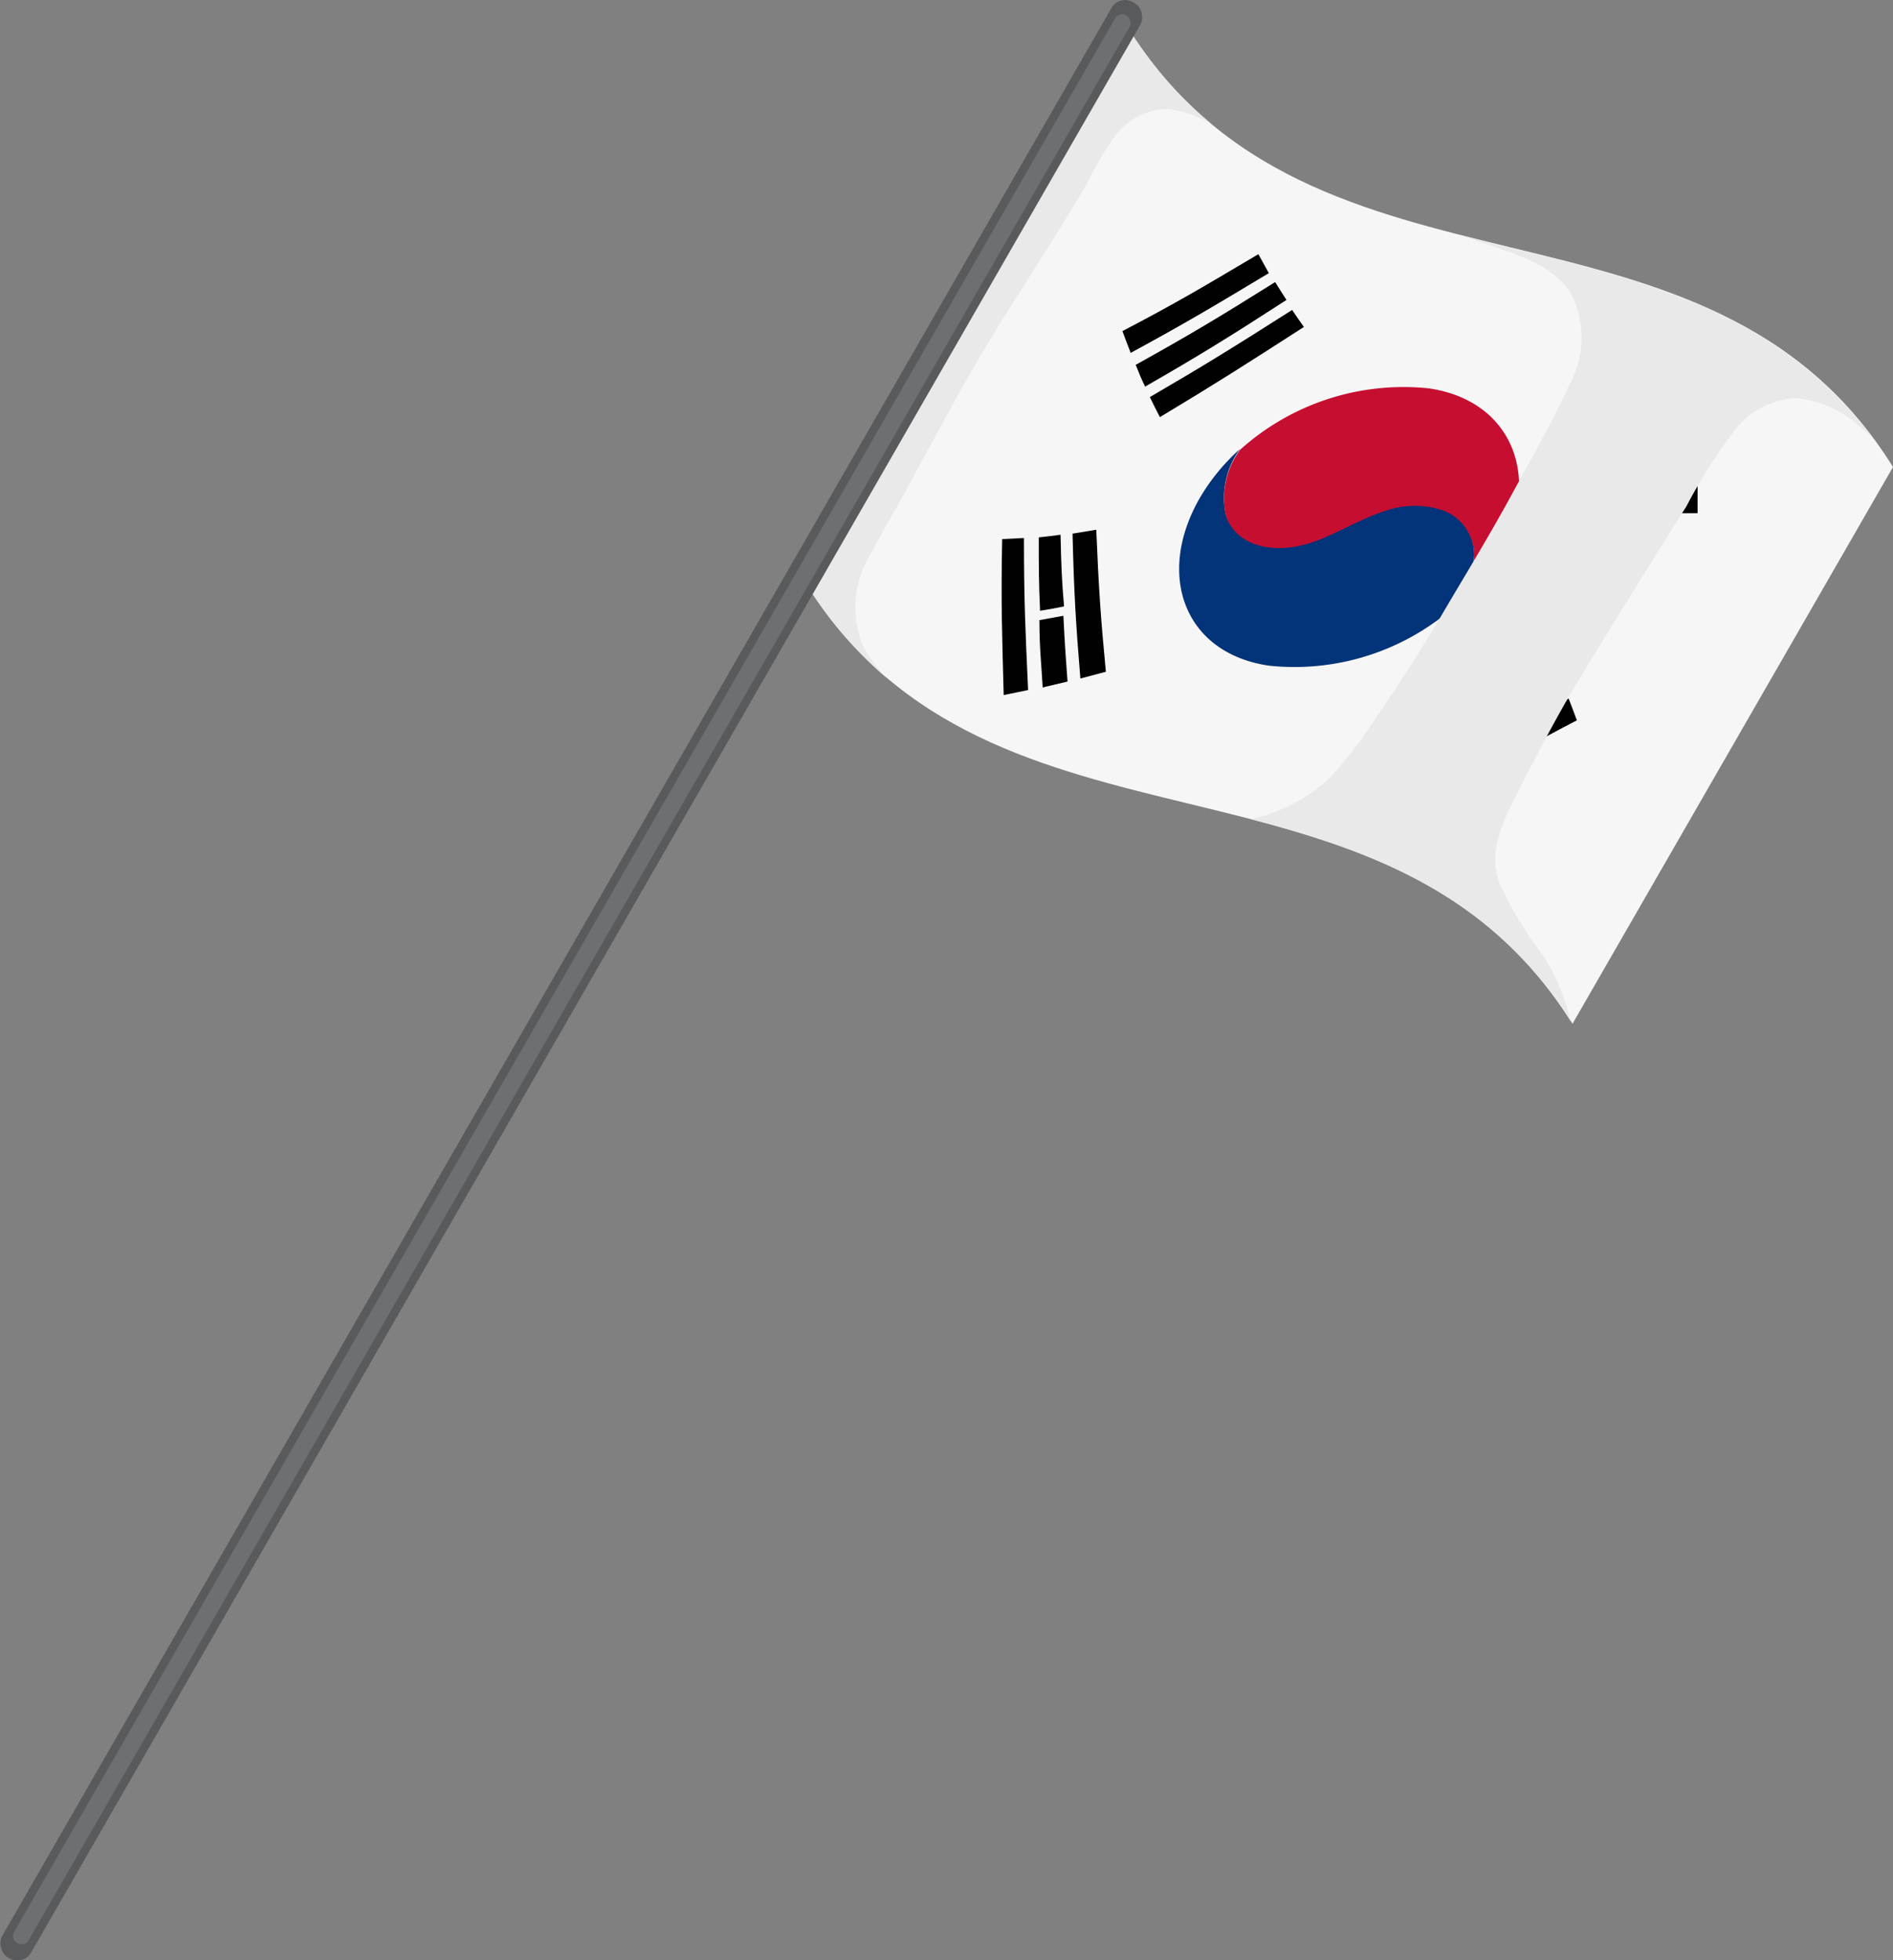 <?xml version="1.0" encoding="UTF-8"?>
<svg xmlns="http://www.w3.org/2000/svg" onmouseup="{ if(window.parent.document.onmouseup) window.parent.document.onmouseup(arguments[0]);}" viewBox="0 0 86.89 90"><rect x="0" y="0" width="86.89" height="90" fill="#808080" stroke="none"/><defs><style>.cls-1{isolation:isolate;}.cls-2{fill:#f6f6f6;}.cls-3{fill:#010101;}.cls-4{fill:#033378;}.cls-5{fill:#c60e31;}.cls-6{fill:#e9e9ea;mix-blend-mode:multiply;}.cls-7{fill:#585a5c;}.cls-8,.cls-9{fill:#6d7072;}.cls-9{mix-blend-mode:screen;}</style></defs><g class="cls-1"><g data-name="Layer 2" id="Layer_2"><g data-name="Layer 1" id="Layer_1-2"><path data-cppathid="10000" d="M72.18,47C63.65,33.29,45.57,40.53,37,26.8Q44.39,14,51.75,1.23C60.29,15,78.36,7.72,86.89,21.44Z" class="cls-2"/><path data-cppathid="10001" d="M52.56,17.75c-.18-.38-.26-.57-.43-1,2.48-1.38,3.77-2.15,6.4-3.8.2.33.31.49.52.82C56.38,15.5,55.08,16.3,52.56,17.75Z" class="cls-3"/><path data-cppathid="10002" d="M51.9,16.2c-.16-.41-.24-.62-.38-1,2.4-1.25,3.66-2,6.24-3.53l.48.87C55.63,14.11,54.35,14.87,51.9,16.2Z" class="cls-3"/><path data-cppathid="10003" d="M53.24,19.15c-.19-.36-.28-.55-.46-.92,2.54-1.48,3.86-2.3,6.53-4,.22.32.32.48.54.78C57.15,16.75,55.82,17.6,53.24,19.15Z" class="cls-3"/><path data-cppathid="10004" d="M75.28,23.72l1-.12c0-2.91-.06-4.28-.23-6.92L75,17C75.15,19.54,75.23,20.88,75.28,23.72Z" class="cls-3"/><path data-cppathid="10005" d="M73.45,20.35l1.13-.26c-.07-1.22-.11-1.82-.21-3l-1.16.31C73.31,18.57,73.36,19.15,73.45,20.35Z" class="cls-3"/><path data-cppathid="10006" d="M73.64,23.94l1.09-.18c0-1.33-.06-2-.13-3.25l-1.13.25C73.56,22,73.59,22.64,73.64,23.94Z" class="cls-3"/><path data-cppathid="10007" d="M76.88,19.7c.43-.07.64-.1,1.07-.15,0-1.31,0-1.95-.09-3.2l-1.11.22C76.81,17.79,76.84,18.42,76.88,19.7Z" class="cls-3"/><path data-cppathid="10008" d="M76.92,23.56l1,0c0-1.44,0-2.14,0-3.51-.42.05-.63.07-1.06.14C76.92,21.47,76.93,22.15,76.92,23.56Z" class="cls-3"/><path data-cppathid="10009" d="M67.14,31.32c.2.32.3.49.5.83-1.2.74-1.81,1.13-3,1.92-.21-.32-.32-.47-.54-.78C65.31,32.48,65.92,32.09,67.14,31.32Z" class="cls-3"/><path data-cppathid="10010" d="M70.65,29.15c.19.35.28.54.46.91-1.21.7-1.82,1.07-3.06,1.84-.2-.35-.3-.51-.5-.84C68.8,30.27,69.42,29.88,70.65,29.15Z" class="cls-3"/><path data-cppathid="10011" d="M67.91,32.58c.19.34.29.52.47.88-1.17.7-1.77,1.07-3,1.83-.21-.34-.31-.5-.52-.82C66.11,33.69,66.72,33.31,67.91,32.58Z" class="cls-3"/><path data-cppathid="10012" d="M71.35,30.53c.17.38.26.58.42,1-1.17.66-1.77,1-3,1.72-.19-.36-.28-.54-.48-.89C69.55,31.58,70.15,31.22,71.35,30.53Z" class="cls-3"/><path data-cppathid="10013" d="M68.66,34c.18.37.27.55.44.94-1.14.65-1.73,1-2.91,1.71l-.48-.87C66.9,35,67.5,34.66,68.66,34Z" class="cls-3"/><path data-cppathid="10014" d="M72,32.07c.16.41.24.62.38,1-1.14.59-1.72.91-2.9,1.58-.17-.39-.26-.58-.44-1C70.26,33,70.86,32.71,72,32.07Z" class="cls-3"/><path data-cppathid="10015" d="M50.32,24.32l-1.09.18c.07,2.79.15,4.1.36,6.65l1.17-.31C50.52,28.33,50.43,27,50.32,24.32Z" class="cls-3"/><path data-cppathid="10016" d="M48.81,28.27l-1.1.2c0,1.26.08,1.88.15,3.09L49,31.29C48.91,30.1,48.87,29.5,48.81,28.27Z" class="cls-3"/><path data-cppathid="10017" d="M48.68,24.55c-.42.06-.63.08-1,.12,0,1.39,0,2.06.06,3.37.44-.07.66-.11,1.1-.2C48.73,26.56,48.71,25.9,48.68,24.55Z" class="cls-3"/><path data-cppathid="10018" d="M47,24.7l-1,.05c-.06,3,0,4.44.07,7.16l1.12-.23C47.07,29,47,27.65,47,24.7Z" class="cls-3"/><path data-cppathid="10019" d="M67.51,26.28a2.21,2.21,0,0,0-1.2-2.86,4.07,4.07,0,0,0-2.74,0c-1.08.33-2.06,1-3.12,1.36-1.94.74-3.74.25-4.19-1.17a3.78,3.78,0,0,1,.66-3,9.34,9.34,0,0,0-1.87,2.29c-2,3.52-.68,7.09,3.19,7.66a11.1,11.1,0,0,0,7.88-2.19A7.27,7.27,0,0,0,67.51,26.28Z" class="cls-4"/><path data-cppathid="10020" d="M65.59,17.83a11.21,11.21,0,0,0-8.67,2.82,3.78,3.78,0,0,0-.66,3c.45,1.42,2.25,1.91,4.19,1.17,1.06-.4,2-1,3.12-1.36a4.07,4.07,0,0,1,2.74,0,2.21,2.21,0,0,1,1.2,2.86,7.27,7.27,0,0,1-1.39,2.13,9.53,9.53,0,0,0,2.67-2.92C70.82,22,69.46,18.4,65.59,17.83Z" class="cls-5"/><path data-cppathid="10021" d="M39.62,29.68A4.68,4.68,0,0,1,40,25.37c.4-.78.85-1.53,1.27-2.29s.93-1.7,1.39-2.55c.94-1.72,1.88-3.45,2.9-5.13s2.11-3.31,3.14-5c.49-.78,1-1.58,1.41-2.39A12,12,0,0,1,51,6.51,3.12,3.12,0,0,1,53.66,5a6,6,0,0,1,1.91.66,18.06,18.06,0,0,1-3.82-4.41L37,26.8a18.18,18.18,0,0,0,3.85,4.45A6.21,6.21,0,0,1,39.62,29.68Z" class="cls-6"/><path data-cppathid="10022" d="M70.86,43.92a17.13,17.13,0,0,1-2.09-3.51,3.62,3.62,0,0,1,0-1.93,8.93,8.93,0,0,1,.78-1.86C70.32,35.06,71.14,33.5,72,32s5-8.13,5.4-8.74a24.64,24.64,0,0,1,2.13-3.38,3.76,3.76,0,0,1,2.93-1.6,5.07,5.07,0,0,1,2.93,1.33l.52.44c-4.79-6.38-12-7.49-18.89-9.25l1.45.49c1.34.45,3,1,3.7,2.3A4.52,4.52,0,0,1,72,17.74c-.78,1.7-1.72,3.33-2.63,5-1,1.84-2.11,3.65-3.18,5.47S64,31.73,62.84,33.42a17.74,17.74,0,0,1-1.73,2.21,6.78,6.78,0,0,1-1.77,1.28,8.57,8.57,0,0,1-1.91.7c5.63,1.48,11,3.49,14.67,9.28A9.85,9.85,0,0,0,70.86,43.92Z" class="cls-6"/><rect data-cppathid="10023" transform="translate(25.93 -7.08) rotate(29.91)" rx="0.72" height="103.56" width="1.53" y="-6.78" x="25.46" class="cls-7"/><rect data-cppathid="10024" transform="translate(25.92 -7.1) rotate(29.91)" rx="0.36" height="102.09" width="0.77" y="-6.08" x="25.86" class="cls-8"/><rect data-cppathid="10025" transform="translate(25.83 -7.14) rotate(29.91)" rx="0.18" height="101.72" width="0.38" y="-6.09" x="26.08" class="cls-9"/></g></g></g></svg>